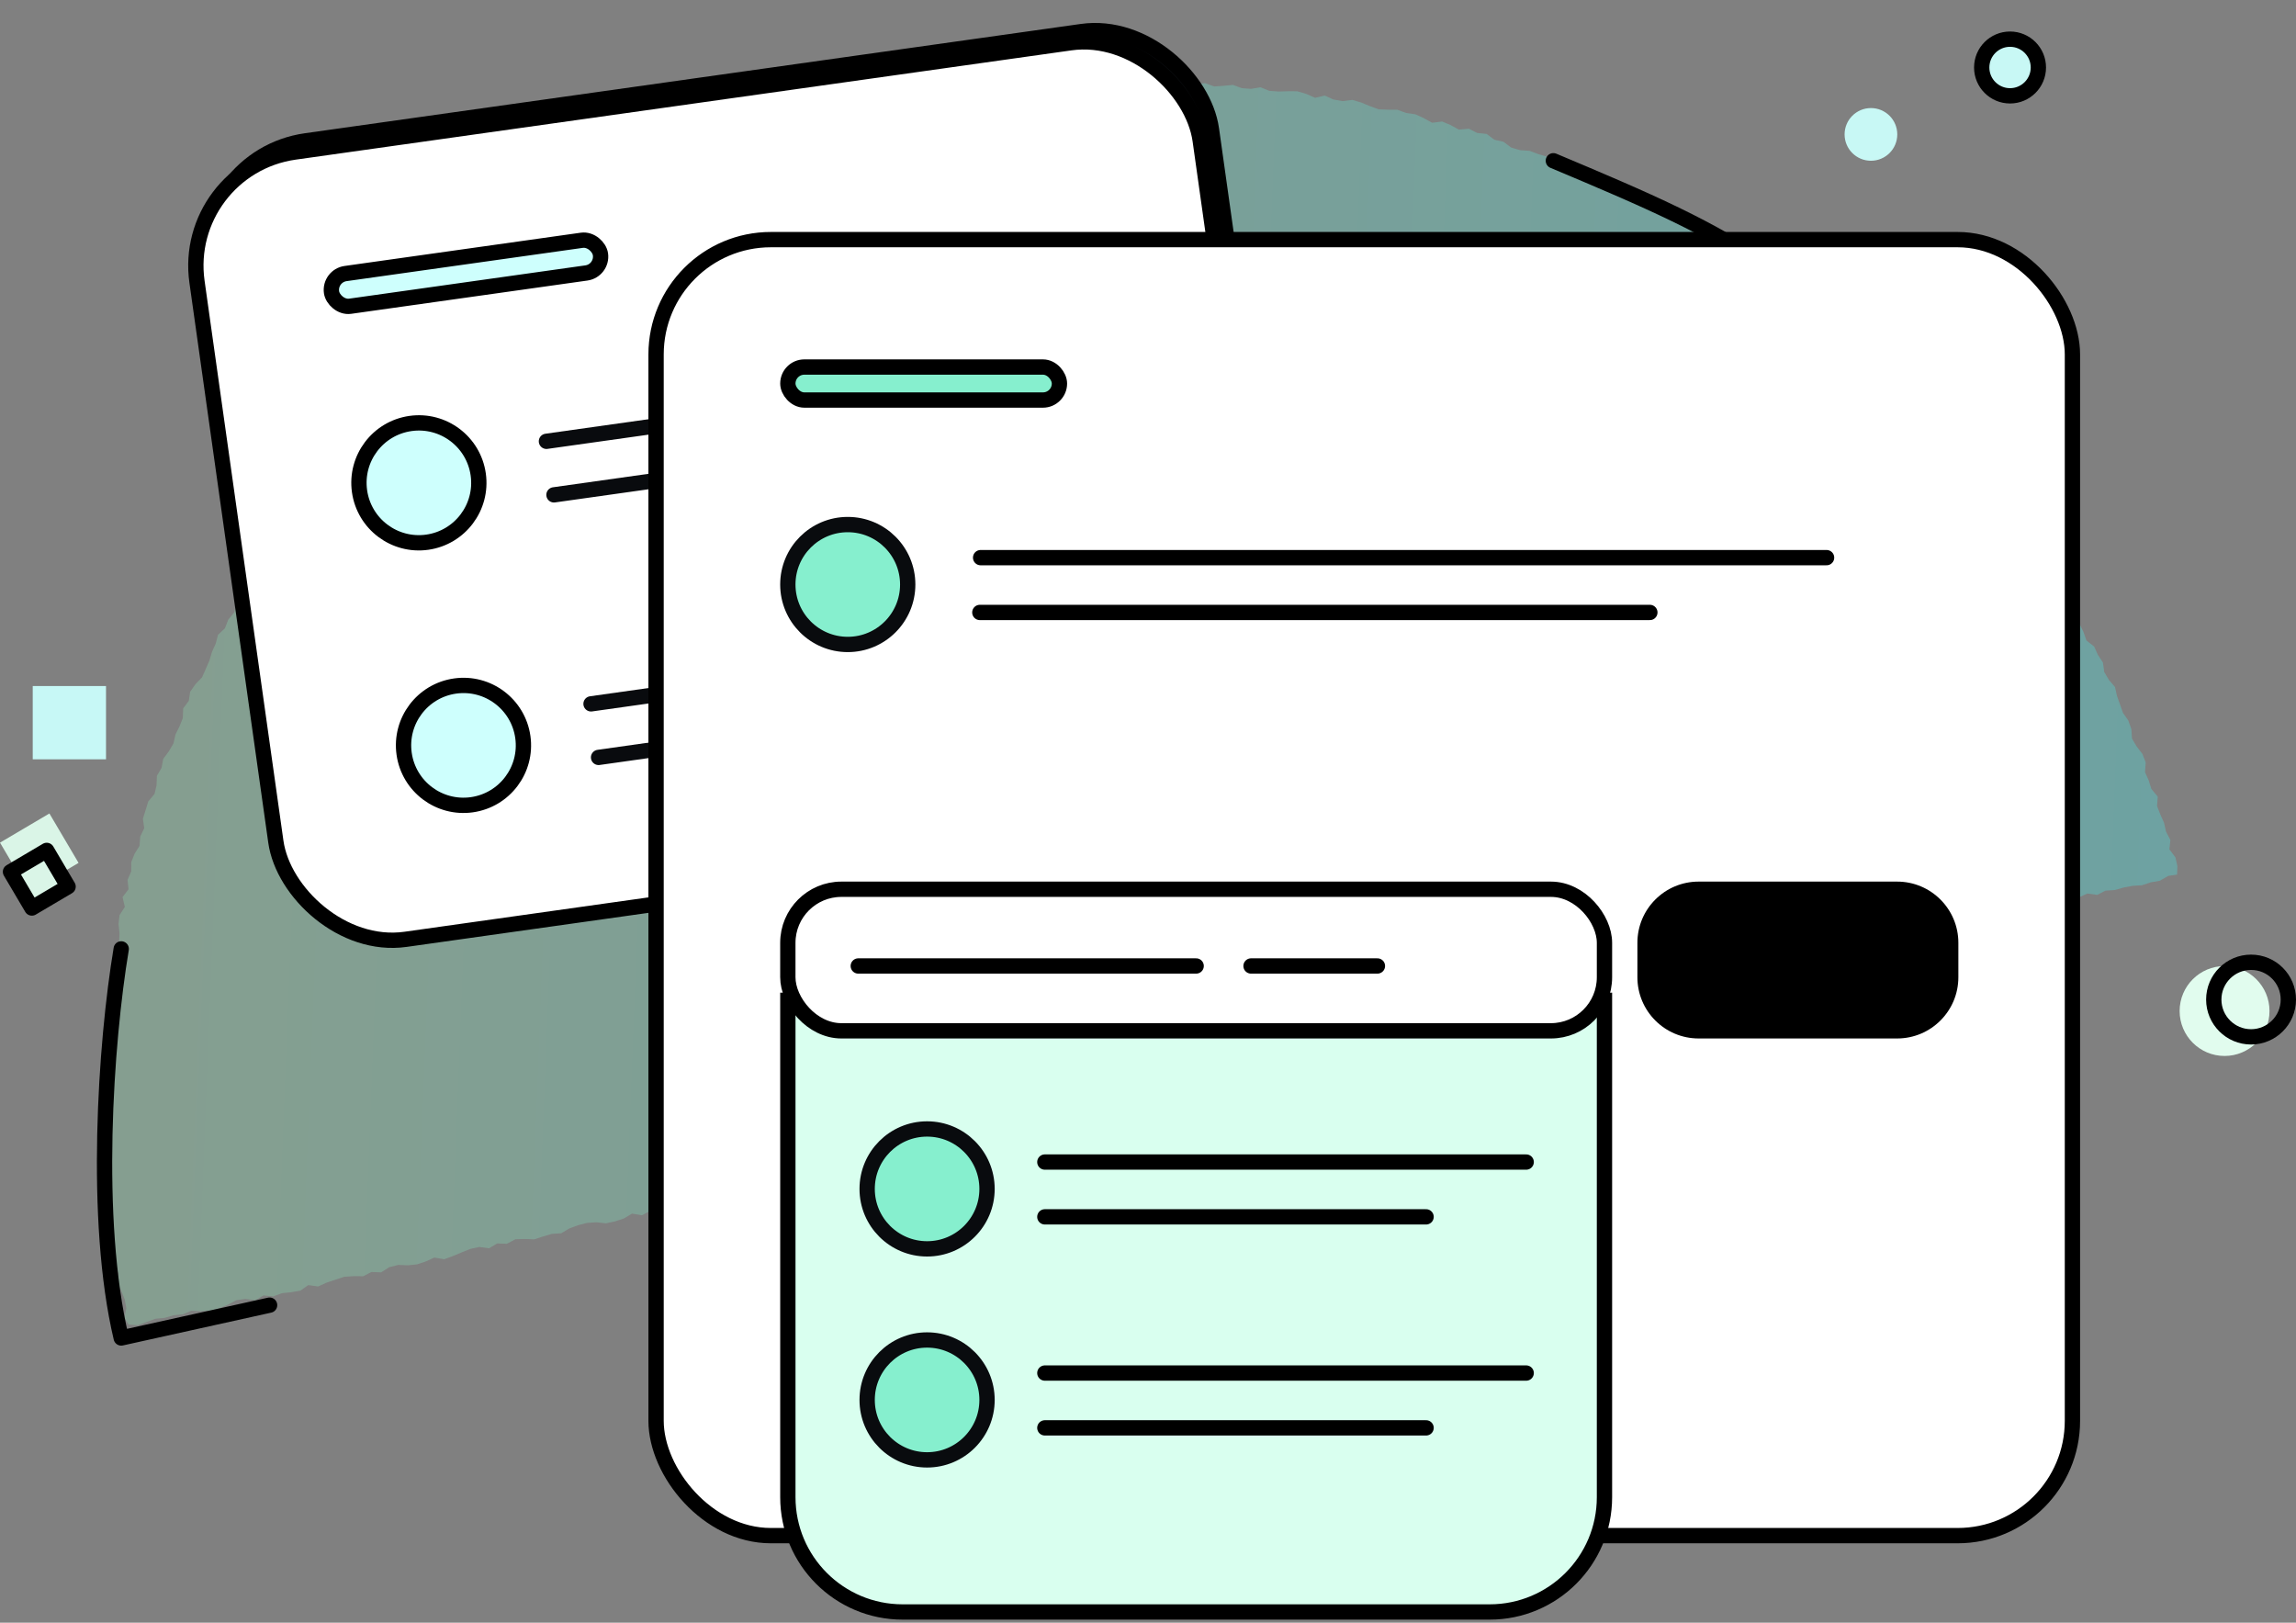 <svg width="150" height="106" viewBox="0 0 150 106" fill="none" xmlns="http://www.w3.org/2000/svg">
<rect x="0" y="0" width="150" height="106" fill="#808080" stroke="none"/>
<path opacity="0.3" d="M8.41 86.526L8.122 86.091L8.255 85.461L8.147 84.884L7.929 84.325L7.666 83.785L7.734 83.173L7.45 82.611L7.452 82.018L7.496 81.427L7.323 80.848L7.258 80.273L7.324 79.682L7.26 79.086L7.042 78.527L7.087 77.914L7.109 77.343L7.045 76.747L6.872 76.168L6.916 75.577L6.786 74.999L6.722 74.404L6.832 73.815L6.832 73.243L6.703 72.644L6.813 72.055L6.617 71.475L6.749 70.887L6.663 70.29L6.795 69.702L6.708 69.127L6.796 68.537L6.884 67.947L6.993 67.379L6.973 66.785L6.887 66.188L7.062 65.602L7.236 65.036L7.237 64.443L7.346 63.875L7.456 63.286L7.306 62.666L7.415 62.098L7.784 61.561L7.807 60.968L7.744 60.352L7.809 59.782L8.157 59.244L8.007 58.603L8.397 58.088L8.334 57.471L8.573 56.929L8.575 56.315L8.792 55.773L9.116 55.255L9.162 54.642L9.422 54.102L9.337 53.484L9.512 52.918L9.686 52.353L10.097 51.86L10.228 51.293L10.251 50.68L10.554 50.161L10.664 49.572L11.032 49.078L11.335 48.56L11.466 47.972L11.726 47.452L11.943 46.91L11.967 46.275L12.335 45.78L12.423 45.19L12.769 44.695L13.2 44.246L13.439 43.704L13.677 43.162L13.852 42.576L14.09 42.055L14.244 41.468L14.696 41.04L14.914 40.476L15.302 40.004L15.455 39.416L15.906 39.01L16.23 38.514L16.491 37.973L16.793 37.476L16.947 36.868L17.25 36.371L17.723 35.965L18.047 35.469L18.328 34.95L18.588 34.409L18.998 33.959L19.322 33.463L19.689 32.99L19.992 32.472L20.442 32.087L20.831 31.614L21.133 31.117L21.648 30.756L22.056 30.326L22.337 29.808L22.62 29.267L23.028 28.838L23.585 28.521L23.93 28.047L24.402 27.662L24.727 27.145L25.009 26.605L25.628 26.375L25.91 25.834L26.319 25.384L26.728 24.955L27.242 24.614L27.755 24.295L28.142 23.844L28.551 23.415L28.876 22.898L29.494 22.688L29.84 22.172L30.207 21.699L30.825 21.489L31.317 21.148L31.726 20.719L32.218 20.378L32.69 19.993L33.12 19.586L33.57 19.201L33.999 18.794L34.534 18.475L35.027 18.134L35.497 17.792L35.99 17.43L36.544 17.197L37.036 16.855L37.57 16.558L38.041 16.216L38.431 15.701L39.066 15.599L39.579 15.28L40.072 14.938L40.544 14.554L41.097 14.321L41.569 13.937L42.122 13.725L42.616 13.341L43.189 13.152L43.742 12.94L44.216 12.513L44.849 12.453L45.404 12.199L45.937 11.923L46.409 11.538L47.004 11.371L47.596 11.266L48.129 10.99L48.663 10.693L49.156 10.331L49.791 10.249L50.304 9.93L50.857 9.697L51.509 9.743L52.082 9.554L52.576 9.17L53.191 9.046L53.763 8.898L54.337 8.687L54.93 8.562L55.502 8.414L56.096 8.246L56.669 8.078L57.242 7.909L57.834 7.784L58.351 7.38L58.942 7.297L59.552 7.278L60.144 7.174L60.758 7.07L61.312 6.816L61.886 6.626L62.517 6.651L63.072 6.376L63.663 6.271L64.292 6.359L64.904 6.298L65.513 6.3L66.072 5.94L66.662 5.879L67.29 5.966L67.881 5.883L68.472 5.821L69.083 5.781L69.674 5.698L70.287 5.616L70.882 5.448L71.49 5.472L72.081 5.41L72.704 5.624L73.301 5.393L73.891 5.352L74.496 5.461L75.106 5.442L75.714 5.508L76.321 5.573L76.911 5.511L77.526 5.387L78.132 5.474L78.743 5.434L79.323 5.647L79.934 5.607L80.547 5.546L81.126 5.759L81.734 5.804L82.348 5.7L82.927 5.934L83.535 5.979L84.145 5.96L84.755 5.963L85.337 6.133L85.915 6.389L86.552 6.244L87.108 6.498L87.714 6.607L88.348 6.525L88.93 6.696L89.487 6.929L90.067 7.142L90.675 7.166L91.285 7.168L91.865 7.381L92.471 7.468L93.028 7.723L93.561 8.019L94.217 7.938L94.774 8.172L95.307 8.468L95.963 8.408L96.497 8.683L97.126 8.75L97.633 9.13L98.216 9.258L98.725 9.638L99.306 9.809L99.936 9.854L100.494 10.067L101.075 10.237L101.632 10.471L102.165 10.767L102.77 10.896L103.209 11.358L103.814 11.488L104.3 11.888L104.905 11.996L105.486 12.167L105.925 12.65L106.483 12.862L107.134 12.93L107.62 13.309L108.131 13.604L108.735 13.754L109.2 14.132L109.663 14.553L110.266 14.724L110.683 15.186L111.24 15.44L111.774 15.715L112.332 15.927L112.772 16.368L113.237 16.725L113.908 16.836L114.304 17.296L114.884 17.509L115.325 17.929L115.835 18.245L116.277 18.644L116.855 18.899L117.32 19.277L117.693 19.758L118.089 20.218L118.691 20.432L119.064 20.913L119.598 21.188L119.971 21.668L120.572 21.903L120.9 22.424L121.319 22.864L121.942 23.079L122.203 23.662L122.69 24.019L123.064 24.479L123.551 24.837L124.151 25.093L124.525 25.552L124.808 26.114L125.408 26.37L125.647 26.952L126.179 27.269L126.53 27.77L127.04 28.108L127.39 28.608L127.72 29.087L128.229 29.446L128.469 30.006L128.932 30.406L129.217 30.925L129.614 31.364L129.988 31.845L130.294 32.365L130.825 32.704L130.976 33.324L131.53 33.642L131.903 34.123L132.076 34.723L132.517 35.142L132.691 35.721L133.131 36.162L133.416 36.682L133.812 37.121L134.186 37.601L134.27 38.24L134.733 38.661L134.952 39.199L135.369 39.66L135.699 40.139L135.85 40.738L136.113 41.278L136.309 41.837L136.816 42.238L137.057 42.777L137.386 43.277L137.471 43.895L137.777 44.415L138.173 44.875L138.303 45.452L138.5 46.011L138.696 46.569L139.047 47.07L139.243 47.629L139.284 48.245L139.591 48.765L139.964 49.246L140.182 49.805L140.136 50.439L140.377 50.978L140.551 51.536L140.967 52.039L140.922 52.652L141.14 53.212L141.38 53.751L141.51 54.328L141.794 54.869L141.727 55.48L142.121 56.004L142.251 56.581L142.23 57.132L141.66 57.215L141.103 57.533L140.511 57.637L139.938 57.827L139.327 57.867L138.756 57.972L138.162 58.14L137.551 58.18L137.017 58.456L136.367 58.367L135.813 58.621L135.222 58.705L134.63 58.809L134.055 59.041L133.484 59.167L132.833 59.1L132.3 59.376L131.707 59.501L131.152 59.776L130.505 59.624L129.988 60.028L129.357 60.025L128.765 60.129L128.193 60.277L127.6 60.402L126.99 60.4L126.455 60.718L125.825 60.694L125.232 60.819L124.64 60.924L124.124 61.328L123.512 61.367L122.92 61.472L122.366 61.726L121.755 61.766L121.145 61.763L120.571 61.974L119.98 62.057L119.369 62.076L118.814 62.352L118.259 62.627L117.648 62.667L117.057 62.75L116.445 62.79L115.871 63.001L115.316 63.276L114.707 63.252L114.152 63.528L113.541 63.568L112.969 63.715L112.376 63.84L111.784 63.945L111.211 64.135L110.617 64.281L110.045 64.429L109.452 64.554L108.804 64.423L108.231 64.592L107.677 64.846L107.104 65.035L106.455 64.926L105.918 65.286L105.329 65.306L104.734 65.495L104.142 65.599L103.532 65.597L102.996 65.958L102.386 65.955L101.794 66.06L101.201 66.185L100.609 66.311L100.036 66.479L99.426 66.477L98.888 66.88L98.278 66.877L97.648 66.853L97.074 67.043L96.502 67.19L95.89 67.251L95.355 67.591L94.726 67.503L94.154 67.672L93.541 67.754L93.006 68.072L92.394 68.112L91.86 68.41L91.231 68.364L90.675 68.66L90.064 68.679L89.454 68.698L88.863 68.781L88.307 69.078L87.714 69.203L87.14 69.414L86.531 69.391L85.919 69.43L85.382 69.812L84.734 69.681L84.161 69.85L83.608 70.083L82.995 70.165L82.421 70.355L81.868 70.588L81.24 70.5L80.665 70.732L80.092 70.901L79.462 70.855L78.889 71.045L78.314 71.256L77.725 71.297L77.111 71.4L76.558 71.633L76.004 71.866L75.391 71.948L74.819 72.117L74.188 72.093L73.615 72.261L73.005 72.28L72.412 72.405L71.877 72.724L71.303 72.935L70.654 72.825L70.118 73.164L69.527 73.248L68.954 73.416L68.343 73.456L67.768 73.688L67.12 73.557L66.548 73.705L65.993 73.98L65.42 74.148L64.846 74.338L64.254 74.464L63.641 74.525L63.032 74.522L62.457 74.733L61.865 74.859L61.293 75.006L60.7 75.132L60.145 75.407L59.534 75.447L58.923 75.466L58.388 75.784L57.739 75.674L57.148 75.757L56.573 75.99L56.002 76.116L55.407 76.284L54.835 76.431L54.242 76.578L53.631 76.596L53.095 76.957L52.484 76.976L51.932 77.188L51.301 77.163L50.689 77.224L50.135 77.478L49.543 77.583L48.95 77.708L48.397 77.92L47.804 78.067L47.173 78.042L46.638 78.361L45.991 78.209L45.437 78.463L44.863 78.652L44.232 78.649L43.677 78.903L43.067 78.922L42.494 79.091L41.938 79.387L41.289 79.277L40.754 79.596L40.181 79.785L39.588 79.911L38.959 79.844L38.348 79.884L37.776 80.032L37.202 80.243L36.667 80.561L36.055 80.601L35.483 80.769L34.909 80.959L34.279 80.935L33.668 80.954L33.112 81.25L32.482 81.226L31.947 81.544L31.319 81.456L30.726 81.582L30.151 81.814L29.597 82.047L29.023 82.258L28.374 82.148L27.82 82.402L27.246 82.592L26.656 82.654L26.025 82.629L25.432 82.776L24.896 83.115L24.265 83.091L23.732 83.367L23.101 83.364L22.489 83.404L21.916 83.594L21.342 83.784L20.788 84.037L20.138 83.949L19.623 84.31L19.01 84.414L18.419 84.476L17.845 84.687L17.216 84.62L16.681 84.939L16.031 84.85L15.44 84.933L14.884 85.229L14.309 85.461L13.737 85.609L13.126 85.649L12.495 85.624L11.942 85.857L11.33 85.918L10.757 86.087L10.145 86.148L9.571 86.359L8.996 86.57L8.41 86.526Z" fill="url(#paint0_linear_979_26576)"/>
<circle cx="145.333" cy="66.043" r="2.936" fill="#E1FCEE"/>
<circle cx="147.064" cy="65.295" r="2.436" stroke="black"/>
<circle cx="131.318" cy="4.409" r="1.851" fill="#C8F8F5" stroke="black"/>
<circle cx="122.23" cy="8.78" r="1.721" fill="#C8F8F5"/>
<path d="M101.482 10.501C113.83 15.687 118.162 17.638 128.966 30.966" stroke="black" stroke-linecap="round" stroke-linejoin="round"/>
<rect x="12.558" y="10.245" width="66.187" height="51.935" rx="7.5" transform="rotate(-8.017 12.558 10.245)" fill="#090B0E" stroke="black"/>
<rect x="11.824" y="10.979" width="66.187" height="51.935" rx="7.5" transform="rotate(-8.017 11.824 10.979)" fill="white" stroke="black"/>
<rect x="21.508" y="18.02" width="17.744" height="2.156" rx="1.078" transform="rotate(-8.017 21.508 18.02)" fill="#CEFFFD" stroke="black"/>
<circle cx="27.366" cy="31.541" r="3.916" transform="rotate(-8.017 27.366 31.541)" fill="#CEFFFD" stroke="black"/>
<path d="M35.699 28.828L67.809 24.306" stroke="#090B0E" stroke-linecap="round"/>
<path d="M36.191 32.326L61.623 28.744" stroke="#090B0E" stroke-linecap="round"/>
<circle cx="30.28" cy="48.691" r="3.916" transform="rotate(-8.017 30.28 48.691)" fill="#CEFFFD" stroke="black"/>
<path d="M38.613 45.978L70.723 41.456" stroke="#090B0E" stroke-linecap="round"/>
<path d="M39.105 49.476L64.537 45.894" stroke="#090B0E" stroke-linecap="round"/>
<rect x="42.862" y="15.653" width="92.532" height="84.66" rx="7.5" fill="white" stroke="black"/>
<path d="M51.471 65.344H104.822V97.8C104.822 101.942 101.464 105.3 97.322 105.3H58.971C54.828 105.3 51.471 101.942 51.471 97.8V65.344Z" fill="#D9FFEF" stroke="black"/>
<rect x="51.471" y="23.976" width="17.744" height="2.156" rx="1.078" fill="#86EFCE" stroke="black"/>
<circle cx="55.386" cy="38.182" r="3.916" fill="#86EFCE" stroke="#090B0E"/>
<path d="M64.065 36.427H119.332" stroke="black" stroke-linecap="round"/>
<path d="M64.014 40.007H107.787" stroke="black" stroke-linecap="round"/>
<circle cx="60.568" cy="77.664" r="3.916" fill="#86EFCE" stroke="#090B0E"/>
<path d="M68.261 75.909H99.707" stroke="black" stroke-linecap="round"/>
<path d="M68.261 79.489H93.167" stroke="black" stroke-linecap="round"/>
<circle cx="60.568" cy="91.448" r="3.916" fill="#86EFCE" stroke="#090B0E"/>
<path d="M68.261 89.692H99.707" stroke="black" stroke-linecap="round"/>
<path d="M68.261 93.273H93.167" stroke="black" stroke-linecap="round"/>
<path d="M7.92 61.985C6.896 68.109 6.093 79.71 7.92 87.401L17.613 85.257" stroke="black" stroke-linecap="round" stroke-linejoin="round"/>
<rect x="2.139" y="44.814" width="4.787" height="4.787" fill="#C7F8F6"/>
<rect y="55.044" width="3.748" height="3.748" transform="rotate(-30.55 0 55.044)" fill="#DAF5E7"/>
<rect x="0.685" y="56.948" width="2.748" height="2.748" transform="rotate(-30.55 0.685 56.948)" fill="#DAF5E7" stroke="black" stroke-linejoin="round"/>
<path d="M106.973 61.589C106.973 59.379 108.764 57.589 110.973 57.589H123.942C126.151 57.589 127.942 59.379 127.942 61.589V63.836C127.942 66.045 126.151 67.836 123.942 67.836H110.973C108.764 67.836 106.973 66.045 106.973 63.836V61.589Z" fill="black"/>
<rect x="51.47" y="58.089" width="53.352" height="9.248" rx="3.5" fill="white" stroke="black"/>
<path d="M56.072 63.101H78.146" stroke="black" stroke-linecap="round"/>
<path d="M81.731 63.101H89.988" stroke="black" stroke-linecap="round"/>
<defs>
<linearGradient id="paint0_linear_979_26576" x1="8.23" y1="47.56" x2="142.396" y2="52.831" gradientUnits="userSpaceOnUse">
<stop stop-color="#96F2BC" stop-opacity="0.9"/>
<stop offset="1" stop-color="#3EFFFF" stop-opacity="0.9"/>
</linearGradient>
</defs>
</svg>
